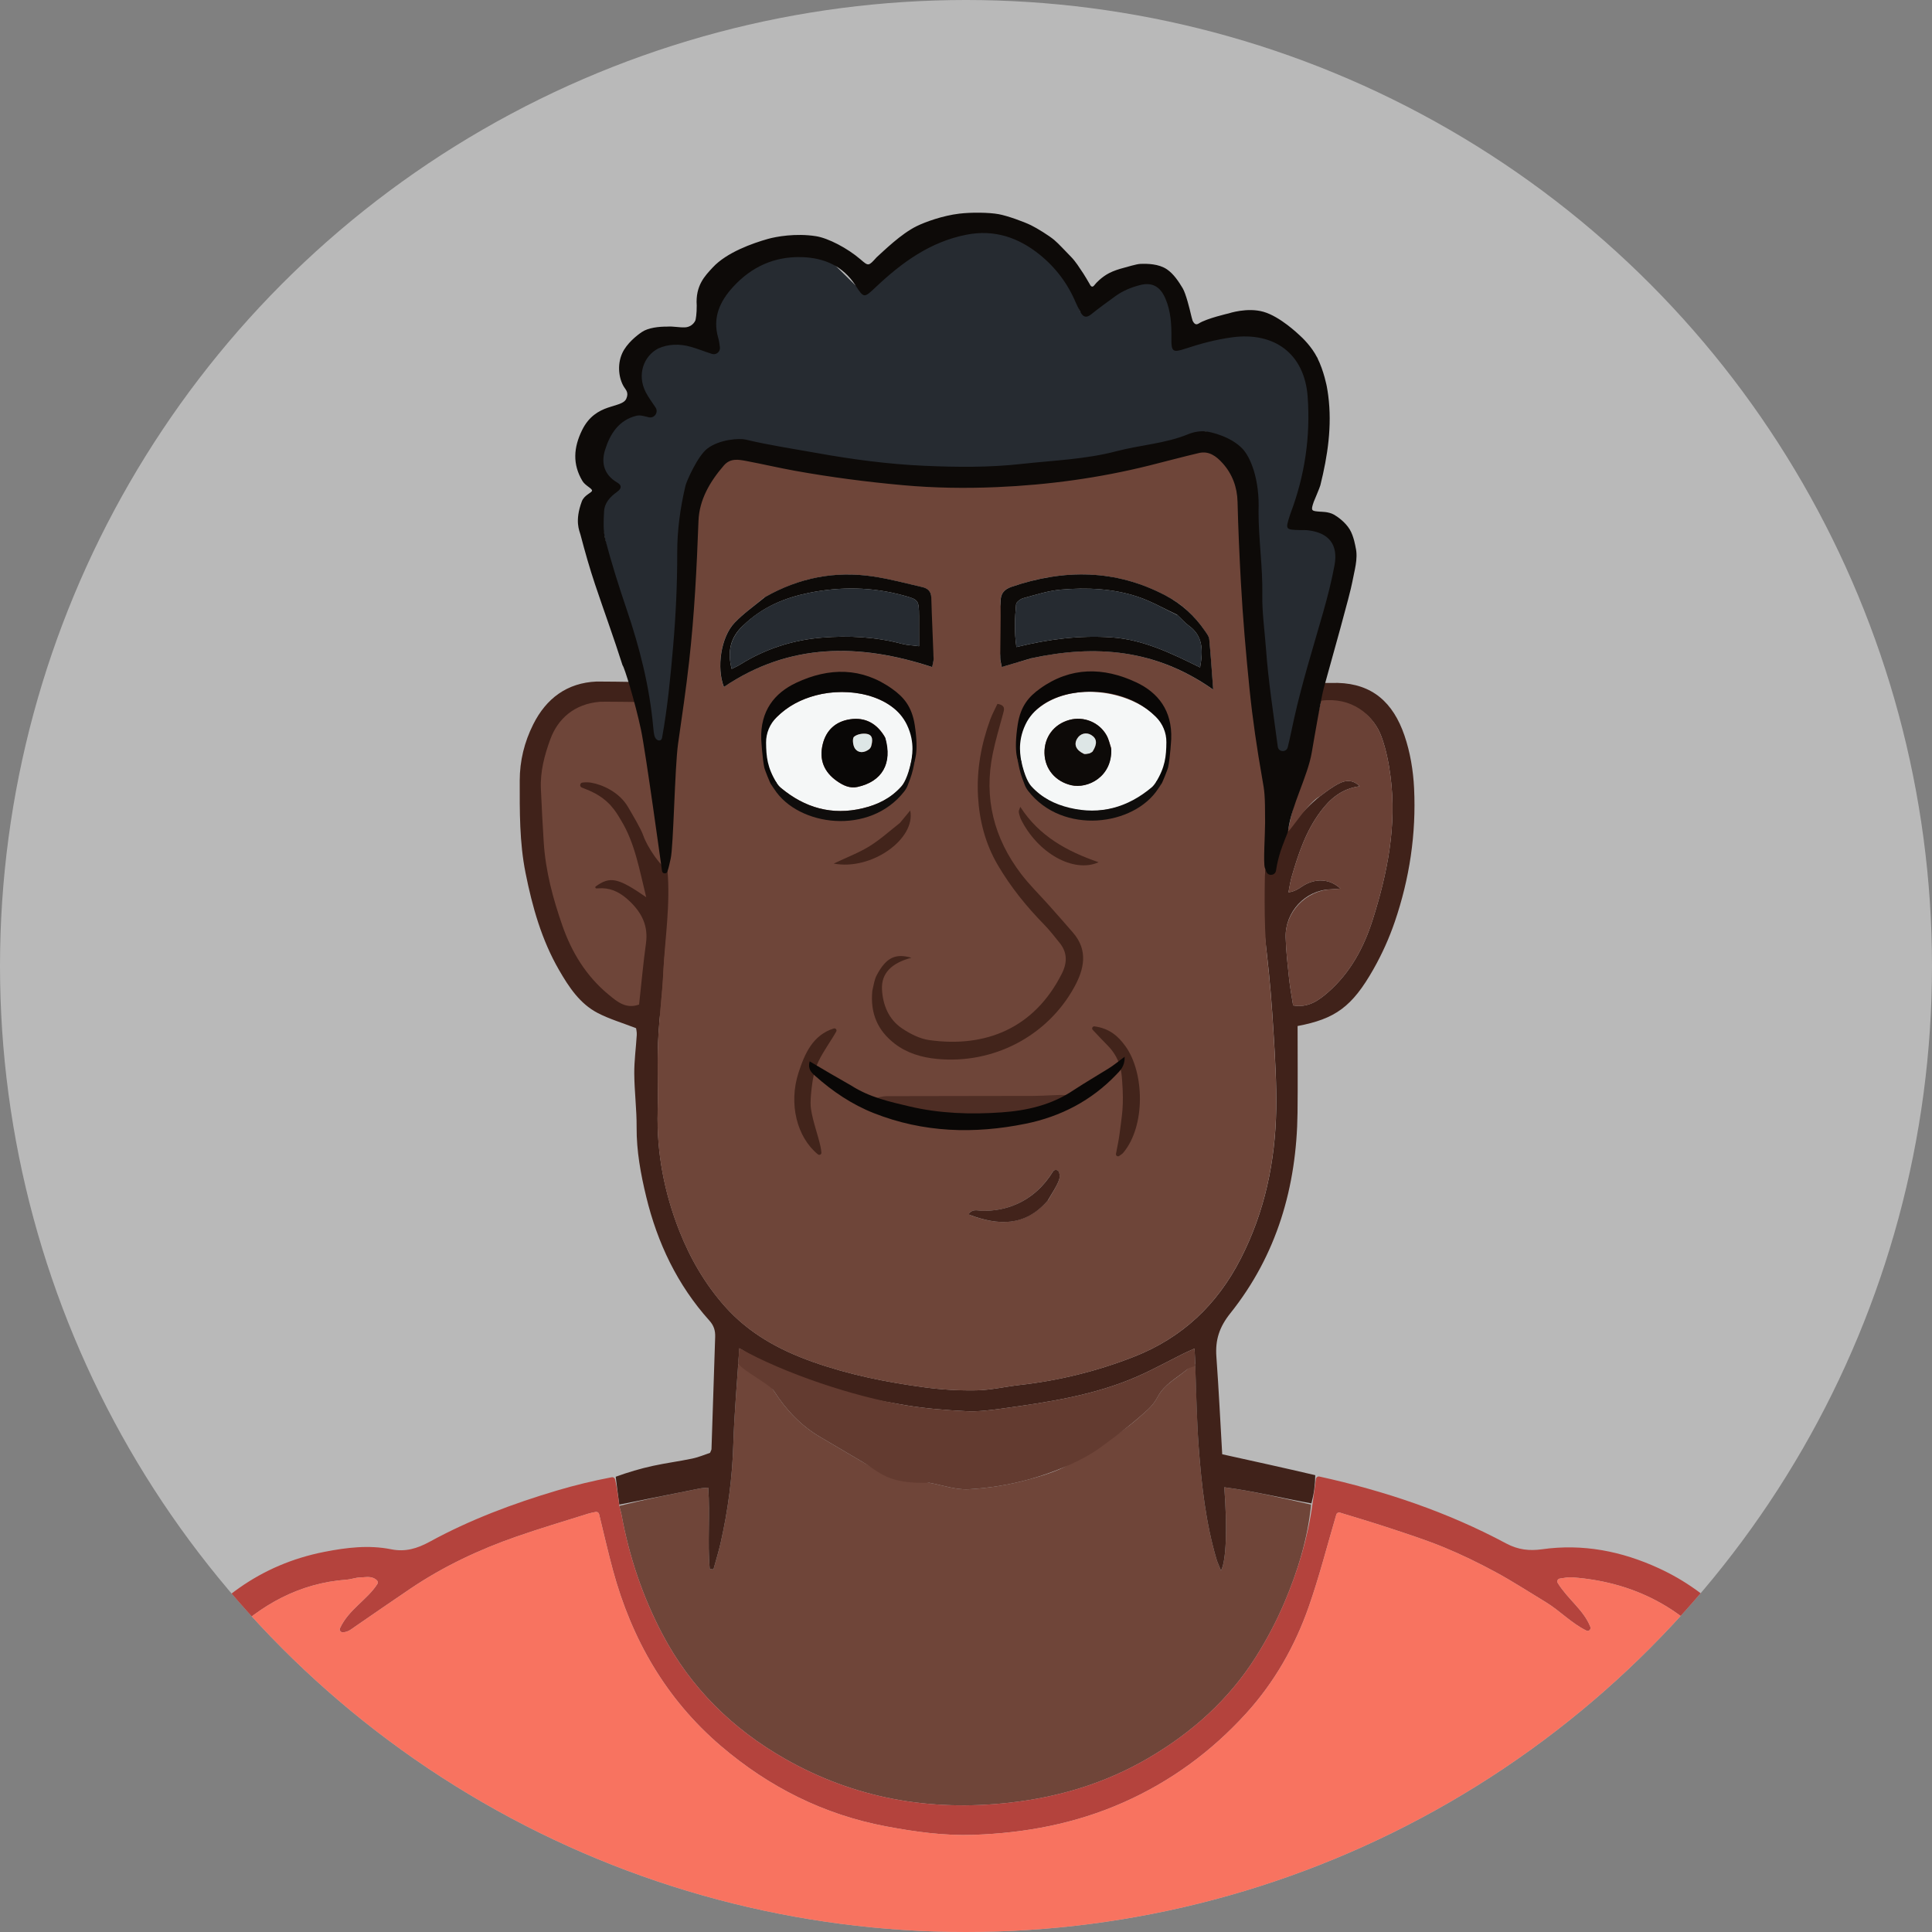 <?xml version="1.0" encoding="utf-8"?>
<!-- Generator: Adobe Illustrator 27.3.1, SVG Export Plug-In . SVG Version: 6.00 Build 0)  -->
<svg version="1.1" id="Layer_1" xmlns="http://www.w3.org/2000/svg" xmlns:xlink="http://www.w3.org/1999/xlink" x="0px" y="0px"
	 viewBox="0 0 1072.397 1072.397" enable-background="new 0 0 1072.397 1072.397" xml:space="preserve">
<rect x="0" y="0" width="1072.397" height="1072.397" fill="#808080" stroke="none"/>
<g>
	
		<ellipse id="Ellipse_891_00000004532357259094758420000006261150281731984795_" opacity="0.5" fill="#f2f2f2" enable-background="new    " cx="536.198" cy="536.198" rx="536.198" ry="536.198"/>
	<g>
		<defs>
			
				<ellipse id="Ellipse_891_00000045598383356523208620000010097061802803324559_" cx="536.198" cy="536.198" rx="536.198" ry="536.198"/>
		</defs>
		<clipPath id="Ellipse_891_00000029021808319567297420000009603632772203305119_">
			<use xlink:href="#Ellipse_891_00000045598383356523208620000010097061802803324559_"  overflow="visible"/>
		</clipPath>
		<g clip-path="url(#Ellipse_891_00000029021808319567297420000009603632772203305119_)">
			<polygon fill="#6E4539" points="385.315,386.198 337.346,386.198 312.736,390.684 295.634,416.897 297.302,455.493 
				301.473,496.319 314.404,529.689 326.918,548.459 344.854,561.39 374.887,564.443 380.31,450.132 			"/>
			<path fill="#6F4539" d="M663.445,757.221c0.627,14.901,0.813,31.33,1.929,46.195c1.568,20.895,3.884,41.727,9.841,61.946
				c0.595,2.019,1.537,3.936,2.534,6.442c2.943-5.569,3.54-23.564,1.822-46.26c16.212,2.088,31.845,5.998,48.186,9.602
				c-1.883,18.858-7.382,36.872-14.745,54.22c-4.416,10.403-9.756,20.543-15.783,30.108c-15.061,23.903-35.631,42.27-59.92,56.448
				c-23.763,13.87-49.433,21.606-76.847,24.689c-44.373,4.991-86.224-2.374-124.966-24.488
				c-28.938-16.518-52.102-39.227-67.809-69.049c-11.068-21.014-18.494-43.234-22.756-66.558c-0.248-1.356-0.751-2.665-1.155-4.664
				c14.848-3.658,29.713-6.657,44.585-9.62c1.297-0.258,2.642-0.276,4.756-0.482c1.13,15.263-0.506,30.296,0.845,45.145
				c0.686,0.07,1.373,0.141,2.059,0.211c1.337-4.888,2.859-9.734,3.977-14.671c4.094-18.078,6.494-36.34,7.053-54.925
				c0.52-17.293,2.118-34.554,3.326-53.123c3.661,2.034,6.207,2.449,9.285,4.76c1.141,2.956,1.366,6.247,2.438,8.029
				c2.272,3.774,5.118,7.197,7.494,10.914c6.606,10.335,14.766,19.081,25.387,25.375c7.826,4.638,15.672,9.242,23.515,13.851
				c10.032,5.895,20.093,11.649,32.409,10.774c1.585-0.112,3.223,0.639,4.847,0.933c7.311,1.326,14.702,4.021,21.921,3.622
				c11.189-0.619,22.507-2.46,33.317-5.432c11.861-3.261,24.013-6.788,32.715-16.726c1.173-1.34,3.21-2.072,4.982-2.712
				c11.185-4.039,19.983-11.595,28.551-19.424c2.194-2.004,4.06-4.562,5.471-7.191c3.983-7.421,11.693-10.694,17.454-16.116
				C660.788,758.453,662.345,757.306,663.445,757.221z"/>
			<path fill="#40221A" d="M357.113,463.886c1.996,5.93,9.908,17.94,13.703,18.683c2.459,19.665-1.695,38.24-2.597,57.015
				c-0.623,12.959-2.381,25.866-2.917,38.826c-0.527,12.75,0.114,25.545-0.23,38.307c-0.621,23.063,3.648,45.25,12.06,66.564
				c6.026,15.269,14.21,29.413,25.219,41.815c13.279,14.959,30.049,24.169,48.626,30.775c20.182,7.177,41.032,11.36,62.154,14.186
				c9.566,1.28,19.315,1.867,28.959,1.676c7.953-0.157,15.859-2.059,23.813-2.952c21.844-2.452,43.007-7.657,63.455-15.67
				c26.71-10.466,46.14-28.719,59.267-54.3c13.455-26.218,19.283-54.106,19.784-83.208c0.247-14.368-0.661-28.777-1.533-43.139
				c-0.871-14.338-1.996-28.68-3.654-42.945c-1.852-15.932-3.593-31.796-0.845-47.778c11.815-24.956,27.934-37.939,30.344-39.772
				c3.49-2.654,7.045-5.375,10.957-7.274c3.308-1.606,7.163-2.081,11.047,1.733c-10.045,1.338-16.471,7.041-21.68,13.97
				c-8.109,10.786-12.368,23.442-16.071,36.256c-0.816,2.823-1.21,5.767-1.798,8.656c3.41-0.415,5.513-1.899,7.659-3.319
				c7.093-4.696,15.288-4.348,21.185,1.248c-2.119,0.165-3.793,0.352-5.508,0.406c-14.086,0.443-25.268,12.602-24.882,26.69
				c0.211,7.68,1.106,15.35,1.916,23.001c0.516,4.879,1.448,9.714,2.222,14.754c8.303,1.463,14.145-2.694,19.572-7.472
				c12.223-10.761,19.691-24.643,24.535-39.87c8.257-25.955,13.525-52.419,9.962-79.843c-0.952-7.328-2.42-14.752-4.907-21.682
				c-4.429-12.346-15.196-19.619-27.291-18.955c-0.845,0.046-6.22,0.165-7.077,0.29c0.74-3.678,1.48-7.356,2.668-11.458
				c0.976-0.022,6.457-0.053,7.396-0.027c19.022,0.526,30.653,10.757,36.96,29.214c3.172,9.283,4.854,19.392,5.329,29.218
				c1.225,25.341-2.525,50.205-10.716,74.161c-3.116,9.115-7.091,17.922-11.836,26.306c-11.887,21.001-21.333,27.603-42.11,31.55
				c0,16.076,0.157,32.128-0.031,48.175c-0.481,41.085-11.467,78.91-37.311,111.279c-6.131,7.679-8.404,14.829-7.733,24.054
				c1.318,18.134,2.192,36.301,3.235,54.193c17.705,3.897,34.379,7.568,51.646,11.612c-0.042,5.28-0.679,10.185-2.13,15.667
				c-16.515-2.961-32.148-6.87-48.361-8.958c1.718,22.696,1.121,40.691-1.822,46.26c-0.996-2.506-1.939-4.423-2.534-6.442
				c-5.957-20.219-8.272-41.052-9.841-61.946c-1.116-14.864-1.348-29.795-1.929-45.377c-0.084-3.304-0.214-5.926-0.39-9.488
				c-2.775,1.259-4.5,1.979-6.171,2.81c-8.415,4.185-16.664,8.745-25.252,12.536c-24.032,10.609-49.752,14.423-75.487,17.976
				c-6.543,0.903-13.221,1.765-19.777,1.437c-11.274-0.563-22.603-1.458-33.726-3.31c-28.708-4.782-56.918-11.408-82.997-26.481
				c-3.062-1.683-5.608-3.097-9.269-5.132c-1.208,18.569-2.806,35.83-3.326,53.123c-0.559,18.585-2.959,36.847-7.053,54.925
				c-1.118,4.937-2.64,9.783-3.977,14.671c-1.163-0.107-0.894-0.082-2.057-0.19c-1.355-14.856,0.283-29.896-0.847-45.166
				c-2.114,0.207-3.459,0.224-4.756,0.482c-14.872,2.963-29.737,5.962-44.604,8.952c-0.669-4.932-1.338-9.864-1.994-15.486
				c6.869-2.489,13.675-4.512,20.593-6.024c7.28-1.591,14.699-2.542,21.993-4.077c3.461-0.728,6.772-2.166,9.772-3.157
				c0.432-1.091,0.793-1.594,0.811-2.108c0.692-20.745,1.33-41.492,2.04-62.237c0.119-3.48-0.711-6.29-3.176-9.031
				c-17.809-19.803-28.897-43.132-35.115-68.841c-3.054-12.628-5.397-25.361-5.311-38.505c0.065-9.927-1.233-19.858-1.306-29.791
				c-0.053-7.152,0.964-14.308,1.382-21.469c0.093-1.593-0.322-3.216-0.38-3.733c-7.709-2.997-14.884-5.084-21.377-8.475
				c-9.93-5.187-15.987-14.477-21.385-23.816c-9.658-16.708-14.826-35.036-18.594-53.91c-3.395-17.008-3.244-34.104-3.224-51.26
				c0.013-11.003,2.577-21.356,7.49-31.171c7.222-14.426,18.796-23.094,35.214-23.786c1.3-0.055,19.422,0.187,20.783,0.233
				c0.537,4.182,1.379,6.39,1.899,11.114c-1.339-0.017-19.427-0.222-20.681-0.125c-14.722,1.13-23.678,9.817-27.702,20.755
				c-3.262,8.868-5.682,17.987-5.259,27.573c0.439,9.944,0.949,19.887,1.587,29.82c1.019,15.877,5.109,31.091,10.316,46.034
				c5.207,14.944,13.234,28.065,25.532,38.258c4.822,3.997,9.728,8.298,17.073,5.631c1.277-11.577,2.282-22.841,3.826-34.03
				c1.349-9.776-2.401-17.052-9.322-23.557c-4.312-4.054-9.055-6.825-14.87-6.966c-1.056-0.026-2.083,0.105-3.343,0.09
				c-0.581-0.007-0.814-0.762-0.344-1.103c8.086-5.856,12.506-4.682,28.004,5.981c-3.739-15.052-6.249-30.061-13.973-42.68
				c-2.024-3.307-2.601-4.636-6.054-8.606c-5.294-5.581-11.208-7.826-15.7-9.574c-1.393-0.542-1.133-2.588,0.351-2.766
				c1.613-0.194,3.195-0.201,4.733,0.056c5.983,0.999,15.59,5.001,20.557,13.522C350.592,451.376,355.821,460.048,357.113,463.886z"
				/>
			<path fill="#6E4539" d="M703.175,529.542c1.658,14.265,2.784,28.607,3.654,42.945c0.872,14.361,1.781,28.77,1.533,43.138
				c-0.501,29.103-6.329,56.991-19.784,83.208c-13.128,25.581-32.558,43.833-59.267,54.3c-20.448,8.013-41.611,13.218-63.455,15.67
				c-7.953,0.893-15.86,2.794-23.813,2.952c-9.644,0.191-19.393-0.397-28.959-1.676c-21.122-2.825-41.972-7.009-62.154-14.186
				c-18.577-6.606-35.347-15.816-48.626-30.775c-11.008-12.402-19.192-26.545-25.219-41.815
				c-8.412-21.314-12.681-43.501-12.06-66.564c0.344-12.762-0.297-25.557,0.23-38.307c0.536-12.96,2.294-25.867,2.917-38.826
				c0.902-18.776,4.056-37.35,2.277-57.06c4.113-8.966,2.658-17.702,2.666-26.165c0.012-11.905-1.245-23.816-1.117-35.716
				c0.244-22.732,0.352-45.507,1.884-68.172c1.473-21.789,3.563-43.628,9.465-64.834c0.806-2.895,20.548-35.485,21.708-39.296
				c17.471,5.916,182.606,23.124,264.418-8.877c0.734-0.287,23.613,26.785,25.546,26.443c0.932,5.967,6.29,41.524,6.542,47.416
				c1.289,30.18,2.725,60.366,3.18,90.564c0.3,19.943,8.287,42.535,7.65,62.49c-0.176,5.522-9.97,11.33-10.228,17.566
				C702.162,483.966,701.323,513.611,703.175,529.542z M572.879,365.309c35.21-7.683,68.768-4.894,100.493,17.508
				c-0.795-10.58-1.356-19.317-2.195-28.027c-0.15-1.558-1.377-3.092-2.311-4.477c-5.231-7.759-12.03-14.351-20.236-18.849
				c-28.277-15.497-57.42-15.852-87.166-5.724c-5.377,1.831-7.131,5.26-5.603,12.95c1.654,8.326,1.23,16.838-0.567,25.134
				c-0.436,2.012,0.264,3.773,0.737,6.446C561.558,368.601,566.543,367.095,572.879,365.309 M424.108,331.733
				c-5.501,4.617-11.461,8.795-16.396,13.954c-7.63,7.976-10.095,24.957-5.938,35.653c36.329-24.54,75.198-24.35,115.593-11.049
				c0.421-2.292,1.003-3.683,0.736-5.19c-1.894-10.69-1.999-21.566-1.243-32.396c0.295-4.23-1.801-6.074-4.897-6.797
				c-9.142-2.137-18.26-4.565-27.526-5.947C463.48,316.837,443.645,320.635,424.108,331.733 M581.865,666.057
				c5.78-9.629,7.081-11.97,5.948-15.344c-0.507-1.511-2.539-1.763-3.381-0.41l-0.017,0.027
				c-4.939,7.974-11.449,14.185-20.092,18.024c-6.178,2.745-12.629,3.879-19.399,3.733c-2.082-0.045-4.654-0.985-6.601,0.977
				c-0.456,0.46-0.279,1.252,0.33,1.475C554.446,680.318,568.959,680.798,581.865,666.057"/>
			<path fill="#6A4136" d="M733.278,388.915c16.439-2.146,28.914,7.098,33.652,20.307c2.486,6.93,3.955,14.354,4.907,21.682
				c3.563,27.424-1.705,53.889-9.962,79.843c-4.844,15.226-12.312,29.109-24.535,39.87c-5.427,4.778-11.269,8.935-19.572,7.472
				c-0.774-5.04-1.705-9.875-2.222-14.754c-0.813-7.685-1.713-15.391-1.919-23.105c-0.37-13.907,11.367-26.007,25.267-26.599
				c1.584-0.068,3.164-0.239,5.126-0.392c-5.897-5.596-14.092-5.944-21.185-1.248c-2.146,1.42-4.249,2.904-7.659,3.319
				c0.588-2.888,0.983-5.833,1.798-8.656c3.703-12.814,7.962-25.47,16.071-36.256c5.209-6.928,11.635-12.632,21.68-13.97
				c-3.884-3.813-7.739-3.338-11.047-1.733c-3.912,1.899-7.467,4.621-10.957,7.274c-6.478,3.321-15.193,17.505-17.916,19.845
				C718.242,443.107,729.228,408.531,733.278,388.915z"/>
			<path fill="#633B30" d="M663.445,758.039c-1.697,0.979-2.641,0.586-4.853,2.396c-5.585,4.569-12.253,7.959-15.884,14.724
				c-1.411,2.629-3.277,5.187-5.471,7.191c-8.568,7.829-16.477,13.815-26.066,20.848c-11.625,8.526-28.322,14.754-40.183,18.014
				c-10.81,2.972-22.128,4.813-33.317,5.432c-7.219,0.399-14.61-2.296-21.921-3.622c-23.231,0.75-27.224-5.812-37.256-11.707
				c-7.843-4.609-15.689-9.213-23.515-13.851c-10.621-6.294-18.781-15.039-25.387-25.375c-2.376-3.717-17.525-11.441-19.797-15.214
				c0,0,0.532-5.832,0.58-8.488c25.547,14.177,63.558,26.831,92.266,31.613c11.123,1.853,22.452,2.747,33.726,3.31
				c6.556,0.328,13.234-0.534,19.777-1.437c25.735-3.553,51.456-7.367,75.487-17.976c8.588-3.791,16.836-8.351,25.252-12.536
				c1.671-0.831,3.396-1.551,6.171-2.81C663.231,752.112,663.361,754.735,663.445,758.039z"/>
			<g>
				<path fill="#B4433D" d="M235.378,1962.89c-5.125-1.449-10.251-2.898-16.019-4.302c-23.268-6.922-45.893-13.948-68.48-24.02
					c-0.667-0.297-1.051-1.015-0.934-1.735c1.365-8.358,2.733-16.594,4.044-24.84c4.344-27.321,9.128-54.582,12.865-81.986
					c3.772-27.661,6.651-55.447,9.607-83.212c1.201-11.276,1.733-22.632,2.288-33.965c1.138-23.221,2.559-46.443,2.986-69.681
					c0.474-25.798,0.058-51.615-0.162-77.422c-0.066-7.734-0.771-15.463-1.254-24.743c-0.257-17.01-0.445-32.477-0.539-48.656
					c0-0.049-0.003-0.099-0.007-0.148c-0.32-3.672-1.025-6.635-1.085-9.612c-0.674-33.347-1.244-66.695-1.856-100.043
					c-0.03-1.653-0.192-3.304-0.208-5.707c-0.555-15.647-1.189-30.585-1.824-45.486c-0.033-0.768-0.613-1.406-1.374-1.519
					c-12.538-1.855-24.396-3.469-36.197-5.419c-34.548-5.708-67.725-15.83-99.269-31.161c-3.431-1.667-7.109-2.827-11.01-4.665
					c-0.04-0.019-0.081-0.04-0.119-0.062c-4.015-2.279-7.7-4.118-11.382-5.953c-0.066-0.033-0.13-0.071-0.191-0.112
					c-16.41-11.266-32.844-22.495-49.206-33.83c-2.636-1.826-5.03-4.003-7.759-6.286c-0.564-0.472-0.744-1.266-0.423-1.928
					c0.901-1.858,1.7-3.724,2.853-5.336c24.774-34.623,41.034-73.436,55.457-113.104c16.57-45.573,32.484-91.386,49.314-136.861
					c8.183-22.111,18.245-43.502,31.726-62.999c20.356-29.439,47.206-49.722,82.901-56.719c12.219-2.395,24.607-3.913,37.099-1.402
					c7.625,1.533,14.235-0.343,21.249-4.177c22.439-12.267,46.348-21.226,70.851-28.499c9.82-2.915,19.789-5.33,30.254-7.327
					c0.851-0.162,1.692,0.386,1.876,1.233c1.083,4.994,1.692,9.513,2.315,14.574c0.006,0.047,0.014,0.097,0.023,0.144
					c0.401,1.958,0.895,3.252,1.14,4.592c4.262,23.324,11.688,45.544,22.756,66.558c15.707,29.821,38.871,52.531,67.809,69.049
					c38.742,22.114,80.593,29.48,124.966,24.488c27.414-3.084,53.084-10.82,76.847-24.689c24.29-14.177,44.859-32.545,59.92-56.448
					c6.026-9.564,11.367-19.704,15.783-30.108c7.363-17.348,12.862-35.362,15.56-54.796c0.716-4.895,1.295-9.288,1.858-13.623
					c0.121-0.934,1.019-1.566,1.939-1.364c36.142,7.951,71,19.651,103.684,37.145c6.705,3.589,13.025,4.193,19.927,3.223
					c22.667-3.185,44.136,1.057,64.683,10.491c29.175,13.396,49.485,35.924,64.831,63.537
					c15.693,28.235,27.129,58.293,37.988,88.573c13.475,37.575,26.242,75.406,39.856,112.93c9.952,27.429,22.97,53.504,37.439,78.83
					c2.744,4.803,6.175,9.212,9.227,13.843c1.708,2.592,3.327,5.242,5.104,8.089c0.429,0.687,0.283,1.593-0.345,2.104
					c-18.011,14.655-36.387,27.659-56.83,39.523c-4.355,2.232-7.732,4.001-11.651,5.974
					c-46.118,24.258-95.173,36.329-146.131,41.713c-0.687,0.073-1.258,0.576-1.402,1.251c-3.295,15.423-1.294,30.366-1.859,45.927
					c-0.568,12.364-1.281,23.942-1.571,35.532c-0.67,26.816-1.136,53.636-1.722,81.228c-0.524,10.98-1.043,21.186-1.469,31.396
					c-0.092,2.198,0.212,4.41,0.229,6.616c0.024,3.234-0.047,6.469-0.078,9.703c-5.867,132.901,5.686,264.434,31.27,395.282
					c0.142,0.725-0.229,1.456-0.9,1.766c-21.93,10.144-44.79,17.108-68.192,24.291c-0.033,0.01-0.068,0.02-0.102,0.028
					c-5.398,1.277-10.207,2.429-16.201,4.018c-3.657,0.846-6.165,1.075-8.577,1.685c-54.952,13.876-110.693,23.111-167.149,27.827
					c-29.832,2.492-59.708,4.986-89.613,5.909c-27.438,0.846-54.941-0.366-82.414-0.765c-37.755-0.547-75.362-3.433-112.736-8.634
					c-29.905-4.162-59.719-9.064-89.454-14.313C270.48,1971.174,252.981,1966.739,235.378,1962.89 M171.684,1188.699
					c-0.008-4.443,0.073-8.889-0.039-13.33c-0.406-16.067-0.993-32.132-1.21-48.201c-0.032-2.347,1.089-4.71,1.887-7.069
					c0.208-0.616,0.782-1.034,1.431-1.067c0.007,0,0.015-0.001,0.022-0.001c0.641-0.033,1.228,0.326,1.521,0.897
					c1.154,2.242,2.634,4.44,2.952,6.795c1.926,14.247,3.842,28.514,5.057,42.833c1.497,17.649,2.496,35.347,3.349,53.042
					c0.814,16.886,1.34,33.791,1.68,50.694c0.724,36.062,1.26,72.128,1.838,108.193c0.125,7.776-0.083,15.56,0.196,23.329
					c0.288,8.018,0.932,16.026,1.513,24.031c1.039,14.327,2.364,28.636,3.166,42.976c0.805,14.383,1.145,28.793,1.637,43.193
					c0.624,18.283,1.741,36.569,1.677,54.85c-0.131,37.452-0.792,74.903-1.479,112.35c-0.249,13.553-1.108,27.098-1.857,40.638
					c-0.373,6.748-0.904,13.486-1.636,20.205c-2.054,18.857-4.238,37.701-6.433,56.542c-1.76,15.106-3.214,30.261-5.502,45.289
					c-3.745,24.596-7.962,49.124-12.235,73.636c-0.655,3.76,0.202,5.885,3.602,7.159c2.596,0.973,5.198,1.933,7.811,2.858
					c30.869,10.934,62.216,20.27,94.344,26.653c27.121,5.388,54.301,10.636,81.635,14.745c22.126,3.326,44.498,5.104,66.802,7.124
					c20.934,1.896,41.902,4.154,62.89,4.583c44.113,0.902,88.251,0.923,132.345-1.466c0.831-0.045,1.663-0.094,2.492-0.173
					c16.238-1.547,32.48-3.053,48.712-4.664c11.834-1.175,23.722-2.044,35.466-3.838c22.134-3.38,44.196-7.239,66.26-11.059
					c39.938-6.916,78.994-17.274,117.283-30.528c4.586-1.588,9.016-3.623,13.818-5.625c0.634-0.264,1.03-0.905,0.986-1.591
					c-0.186-2.91-0.246-5.589-0.677-8.206c-1.346-8.184-3.128-16.301-4.313-24.506c-4.108-28.455-8.283-56.904-11.955-85.417
					c-3.035-23.574-5.647-47.211-7.964-70.868c-1.564-15.967-2.498-32.004-3.329-48.031c-0.833-16.051-1.653-32.127-1.638-48.191
					c0.02-22.454,0.732-44.91,1.318-67.36c0.398-15.235,1.112-30.462,1.64-45.693c0.586-16.897,1.123-33.795,1.679-50.693
					c0.556-16.896,1.155-33.79,1.653-50.687c0.604-20.508,1.154-41.019,1.667-61.529c0.589-23.565,0.777-47.145,1.77-70.692
					c0.799-18.956-0.643-37.802,2.621-56.945c3.744-21.959,2.558-44.724,4.185-67.09c1.021-14.046,3.221-28.01,5.033-41.992
					c0.262-2.024,0.646-4.298,3.577-5.131c0.898-0.255,1.814,0.367,1.969,1.288c0.43,2.554,0.975,5.12,0.985,7.687
					c0.083,20.54-0.001,41.081-0.113,63.061c0,0.028-0.001,0.057-0.003,0.085c-2.3,38.191-3.557,76.403-3.193,114.435
					c0.007,0.685,0.451,1.29,1.099,1.514c6.27,2.165,11.582-0.027,16.898-0.757c6.793-0.933,13.535-2.234,21.644-3.402
					c20.162-3.885,39.956-9.099,59.326-15.968c33-11.702,62.802-29.179,90.808-49.925c4.262-3.157,4.197-3.989,1.417-8.962
					c-6.226-11.135-12.784-22.107-18.526-33.488c-14.264-28.272-25.619-57.762-36.106-87.621
					c-13.69-38.98-27.344-77.981-41.798-116.68c-8.541-22.868-18.738-45.088-32.865-65.249
					c-21.388-30.524-50.557-47.401-87.764-50.152c-2.152-0.159-4.349,0.281-6.937,0.684c-1.131,0.176-1.725,1.457-1.123,2.431
					c5.645,9.131,14.438,14.993,18.11,24.385c0.535,1.368-0.867,2.703-2.185,2.056c-8.383-4.112-14.759-11.072-22.588-15.815
					c-9.246-5.6-18.326-11.51-27.821-16.652c-9.249-5.008-18.755-9.641-28.472-13.655c-9.981-4.123-20.305-7.446-30.569-10.845
					c-9.309-3.083-18.721-5.852-27.382-8.513c-0.855-0.263-1.755,0.232-2.007,1.09c-5.199,17.747-9.522,34.685-15.278,51.123
					c-7.667,21.894-19.052,41.964-34.74,59.206c-19.255,21.163-41.824,37.776-68.168,49.45
					c-26.546,11.764-54.343,16.974-83.067,17.981c-16.375,0.574-32.561-1.676-48.657-4.707
					c-34.652-6.526-65.064-21.856-91.687-44.617c-30.47-26.05-49.578-59.321-59.972-97.776c-2.737-10.127-5.06-20.366-7.637-30.933
					c-0.203-0.832-1.029-1.362-1.87-1.198c-1.441,0.281-2.823,0.534-4.152,0.953c-13.223,4.165-26.524,8.111-39.617,12.657
					c-20.776,7.214-40.586,16.532-58.884,28.842c-10.346,6.96-20.576,14.091-30.86,21.141c-1.943,1.332-3.744,3.072-6.866,3.226
					c-1.199,0.059-2.062-1.173-1.563-2.265c4.757-10.416,15.131-15.744,20.758-24.589c0.393-0.619,0.302-1.452-0.226-1.961
					c-2.869-2.764-6.332-1.679-9.427-1.626c-2.458,0.042-4.888,1.035-7.358,1.212c-26.227,1.872-47.743,13.947-65.966,31.874
					c-11.473,11.286-20.323,24.824-27.683,39.279c-14.259,28.004-25.307,57.326-35.86,86.838
					c-12.138,33.947-23.615,68.132-35.919,102.017c-11.572,31.87-25.941,62.478-43.786,91.384c-0.932,1.51-1.653,3.149-2.532,4.989
					c-0.333,0.697-0.111,1.539,0.516,1.991c3.706,2.673,7.169,5.148,10.601,7.667c15.915,11.683,32.706,22.015,50.369,30.744
					c19.163,9.471,39.195,16.961,59.861,22.504c10.926,2.93,22.081,5.007,34.456,7.746c12.101,2.197,24.145,5.072,37.417,4.284
					c0.863-0.051,1.526-0.797,1.497-1.661C174.13,1267.095,172.857,1228.636,171.684,1188.699z"/>
				<path fill="#F87360" d="M135.197,1303.573c-11.052-2.462-22.206-4.539-33.132-7.469c-20.666-5.542-40.698-13.033-59.861-22.504
					c-17.663-8.729-34.455-19.06-50.369-30.744c-3.432-2.519-6.895-4.995-10.601-7.667c-0.627-0.452-0.849-1.294-0.516-1.991
					c0.879-1.84,1.6-3.479,2.532-4.989c17.844-28.907,32.214-59.514,43.786-91.384c12.304-33.885,23.78-68.071,35.919-102.017
					c10.553-29.512,21.6-58.833,35.86-86.838c7.36-14.454,16.211-27.993,27.683-39.279c18.223-17.926,39.739-30.001,65.966-31.874
					c2.47-0.176,4.9-1.17,7.358-1.212c3.095-0.053,6.558-1.138,9.427,1.626c0.528,0.509,0.62,1.342,0.226,1.961
					c-5.627,8.845-16.001,14.173-20.758,24.589c-0.499,1.092,0.364,2.325,1.563,2.265c3.123-0.155,4.924-1.894,6.866-3.226
					c10.284-7.051,20.515-14.181,30.86-21.141c18.298-12.31,38.108-21.628,58.884-28.842c13.092-4.546,26.393-8.493,39.617-12.657
					c1.329-0.419,2.711-0.671,4.152-0.953c0.841-0.164,1.667,0.366,1.87,1.198c2.577,10.567,4.899,20.806,7.637,30.933
					c10.395,38.455,29.503,71.726,59.972,97.776c26.623,22.761,57.035,38.091,91.687,44.617c16.096,3.031,32.282,5.282,48.657,4.707
					c28.725-1.007,56.522-6.217,83.067-17.981c26.344-11.674,48.913-28.287,68.168-49.45c15.688-17.242,27.073-37.312,34.74-59.206
					c5.756-16.437,10.079-33.376,15.278-51.123c0.251-0.858,1.152-1.352,2.007-1.09c8.661,2.661,18.073,5.43,27.382,8.513
					c10.265,3.399,20.588,6.722,30.569,10.845c9.717,4.014,19.223,8.647,28.472,13.655c9.495,5.142,18.575,11.052,27.821,16.652
					c7.829,4.743,14.205,11.702,22.588,15.815c1.319,0.647,2.72-0.688,2.185-2.056c-3.673-9.392-12.466-15.254-18.11-24.385
					c-0.602-0.974-0.008-2.254,1.123-2.431c2.589-0.403,4.785-0.843,6.937-0.684c37.207,2.751,66.376,19.627,87.764,50.152
					c14.127,20.161,24.324,42.381,32.865,65.249c14.453,38.699,28.108,77.7,41.798,116.68
					c10.487,29.859,21.842,59.349,36.106,87.621c5.742,11.381,12.3,22.352,18.526,33.488c2.78,4.973,2.845,5.804-1.417,8.962
					c-28.006,20.746-57.807,38.223-90.808,49.925c-48.586,18.292-94.83,23.863-97.059,20.335c-0.419-0.663-1.704-0.299-1.786-1.079
					c-1.827-17.307,0.3-24.922,0.239-48.885c-0.125-23.395,0.864-27.092,1.625-44.173c-0.084-18.221,1.301-27.446,1.312-35.086
					c0.033-22.298,0.092-29.745,0.01-50.078c-0.01-2.568-0.555-5.133-0.985-7.687c-0.155-0.921-1.071-1.543-1.969-1.288
					c-2.931,0.833-3.315,3.107-3.577,5.131c-1.812,13.982-4.011,27.946-5.033,41.992c-1.627,22.366-0.441,45.131-4.185,67.09
					c-3.264,19.143-1.822,37.989-2.621,56.945c-0.993,23.547-1.181,47.128-1.77,70.692c-0.513,20.511-1.064,41.021-1.667,61.529
					c-0.497,16.897-1.097,33.791-1.653,50.687c-0.556,16.898-1.093,33.796-1.679,50.693c-0.528,15.232-1.242,30.458-1.64,45.693
					c-0.586,22.451-1.297,44.906-1.318,67.36c-0.015,16.064,0.806,32.14,1.638,48.191c0.831,16.026,1.766,32.064,3.329,48.031
					c2.317,23.657,4.929,47.293,7.964,70.868c3.671,28.513,7.847,56.963,11.955,85.417c1.184,8.205,2.966,16.322,4.313,24.506
					c0.431,2.617,0.491,5.296,0.677,8.206c0.044,0.686-0.352,1.327-0.986,1.591c-4.801,2.002-9.232,4.038-13.818,5.625
					c-38.289,13.255-77.345,23.612-117.283,30.528c-22.064,3.821-44.127,7.68-66.26,11.059c-11.744,1.794-23.632,2.663-35.466,3.838
					c-16.232,1.611-32.474,3.118-48.712,4.664c-0.828,0.079-1.66,0.128-2.492,0.173c-44.093,2.39-88.231,2.368-132.345,1.466
					c-20.987-0.429-41.955-2.687-62.89-4.583c-22.303-2.02-44.676-3.799-66.802-7.124c-27.334-4.109-54.514-9.356-81.635-14.745
					c-32.127-6.383-63.474-15.719-94.344-26.653c-2.613-0.926-5.215-1.885-7.811-2.858c-3.4-1.274-4.258-3.398-3.602-7.159
					c4.273-24.512,8.489-49.039,12.235-73.636c2.288-15.027,3.742-30.183,5.502-45.289c2.195-18.842,4.379-37.685,6.433-56.542
					c0.732-6.718,1.263-13.457,1.636-20.205c0.749-13.54,1.608-27.084,1.857-40.638c0.687-37.447,1.348-74.898,1.479-112.35
					c0.064-18.281-1.053-36.568-1.677-54.85c-0.492-14.4-0.832-28.81-1.637-43.193c-0.802-14.34-2.127-28.649-3.166-42.976
					c-0.581-8.005-1.224-16.013-1.513-24.031c-0.279-7.769-0.071-15.553-0.196-23.329c-0.578-36.065-1.114-72.131-1.838-108.193
					c-0.34-16.903-0.866-33.808-1.68-50.694c-0.853-17.694-1.851-35.393-3.349-53.042c-1.215-14.32-3.131-28.586-5.057-42.833
					c-0.318-2.355-1.799-4.553-2.952-6.795c-0.294-0.571-0.88-0.93-1.521-0.897l-0.022,0.001c-0.649,0.033-1.222,0.452-1.431,1.067
					c-0.799,2.358-1.919,4.721-1.887,7.069c0.217,16.069,0.804,32.134,1.21,48.201c0.112,4.441,0.25,38.686,1.645,64.29
					c1.536,28.186,3.134,59.252,2.398,67.032c-0.074,0.785-0.701,1.392-1.488,1.448
					C170.013,1308.435,155.834,1308.871,135.197,1303.573z"/>
			</g>
			<path fill="#0D0A08" d="M572.25,365.427c-5.66,1.646-10.645,3.152-16.172,4.822c-0.37-2.09-0.879-3.622-0.875-5.153
				c0.027-10.273,0.353-20.55,0.178-30.818c-0.08-4.698,1.908-7.121,6.13-8.559c29.138-9.921,57.697-9.784,85.431,4.793
				c9.008,4.734,16.311,11.448,22.025,19.861c0.927,1.364,2.109,2.868,2.256,4.396c0.839,8.71,1.4,17.447,2.195,28.027
				C641.694,360.393,608.136,357.604,572.25,365.427 M653.345,341.215c-7.233-3.37-14.23-7.452-21.751-9.956
				c-13.804-4.597-28.275-5.212-42.651-3.982c-7.062,0.605-14.008,2.881-20.914,4.744c-1.6,0.431-3.918,2.167-4.035,3.47
				c-0.679,7.557-1.037,15.179,0.178,23.672c18.075-4.455,35.273-6.57,52.708-5.386c17.61,1.195,33.262,8.805,49.258,16.713
				c1.722-9.728,1.619-17.628-6.456-23.358C657.672,345.706,656.073,343.703,653.345,341.215z"/>
			<path fill="#0D0A08" d="M424.674,331.387c19.018-10.773,38.853-14.572,59.81-11.448c9.267,1.381,18.384,3.81,27.526,5.947
				c2.83,0.662,4.826,2.26,4.921,5.763c0.308,11.354,0.89,22.7,1.283,34.051c0.045,1.288-0.438,2.594-0.801,4.57
				c-40.394-13.301-79.264-13.491-115.593,11.049c-4.157-10.696-1.692-27.677,5.938-35.653
				C412.694,340.507,418.654,336.329,424.674,331.387 M412.665,347.061c-7.207,6.517-9.079,14.434-6.529,24.242
				c1.947-1.005,3.429-1.645,4.784-2.49c13.875-8.66,29.133-13.572,45.262-14.885c14.893-1.213,29.843-0.447,44.465,3.441
				c2.737,0.728,5.648,0.804,9.497,1.317c0-6.365,0.028-11.572-0.006-16.778c-0.059-8.835-0.339-9.089-8.632-11.369
				c-17.41-4.785-35.055-5.002-52.556-1.433C435.881,331.771,423.495,336.695,412.665,347.061z"/>
			<path fill="#42231B" d="M581.51,666.49c-12.627,14.427-27.282,13.797-43.244,7.869c-0.369-0.137-0.498-0.607-0.252-0.915
				c1.982-2.483,4.746-1.425,6.957-1.378c6.77,0.146,13.221-0.988,19.399-3.733c8.643-3.84,15.153-10.05,20.092-18.024l0.017-0.027
				c0.843-1.355,2.879-1.097,3.379,0.419C588.974,654.088,587.604,656.507,581.51,666.49z"/>
			<path fill="#090706" d="M685.156,213.741c-0.727-0.193-1.424-0.419-2.121-0.644c0.591-0.039,1.182-0.079,1.989,0.212
				C685.24,213.639,685.186,213.708,685.156,213.741z"/>
			<path fill="#262B31" d="M653.815,341.59c2.258,2.113,3.857,4.116,5.867,5.542c8.075,5.73,8.178,13.63,6.456,23.358
				c-15.996-7.908-31.648-15.517-49.258-16.713c-17.435-1.184-34.633,0.931-52.708,5.386c-1.215-8.493-0.857-16.115-0.178-23.672
				c0.117-1.303,2.436-3.039,4.035-3.47c6.906-1.863,13.852-4.139,20.914-4.744c14.375-1.231,28.847-0.615,42.651,3.982
				C639.115,333.763,646.111,337.844,653.815,341.59z"/>
			<path fill="#262B31" d="M413.097,346.63c10.398-9.934,22.784-14.859,35.854-17.524c17.501-3.569,35.146-3.352,52.556,1.433
				c8.293,2.279,8.573,2.534,8.632,11.369c0.035,5.206,0.006,10.413,0.006,16.778c-3.85-0.513-6.76-0.589-9.497-1.317
				c-14.622-3.888-29.572-4.653-44.465-3.441c-16.129,1.313-31.387,6.225-45.262,14.885c-1.354,0.845-2.837,1.485-4.784,2.49
				C403.587,361.495,405.458,353.577,413.097,346.63z"/>
			<path fill="#F5F7F7" d="M429.064,433.625c-5.088-7.951-4.069-16.631-3.917-25.579c0.447-1.881,0.365-3.435,1.08-4.398
				c6.77-9.111,15.731-14.811,26.761-17.725c18.399-4.861,42.924-0.473,52.454,18.415c3.492,9.942,0.157,18.785-1.944,28.178
				c-6.122,9.243-14.789,13.783-24.596,16.135c-17.062,4.092-32.175-0.19-45.553-11.4 M491.16,409.043
				c-4.35-7.504-10.935-11.088-19.444-9.763c-7.733,1.204-13.066,5.87-15.013,13.7c-2.168,8.722,0.708,15.638,8.041,20.695
				c3.359,2.317,6.998,4.06,11.254,3.122C489.62,433.794,495.503,423.797,491.16,409.043z"/>
			<g>
				<path fill="#090706" d="M505.754,423.763c-0.047-0.09-0.026-0.434-0.009-0.67c0.162-2.19,2.587-10.449-2.318-20.724
					c-8.201-17.181-32.979-21.058-50.44-16.445c-8.677,2.292-15.716,6.052-21.901,12.189c-3.767,3.737-5.921,8.811-5.861,14.117
					c0.087,7.762,0.633,13.809,5.852,22.278c-0.088,0.099-2.406,1.406-3.045,0.902c-0.493-0.389-3.557-8.208-3.767-9.201
					c-1.157-5.484-1.726-15.803-1.726-15.803c-0.565-15.761,7.279-25.717,19.438-31.424c18.191-8.537,36.437-8.701,53.397,3.499
					c5.983,4.304,10.745,9.428,12.368,19.949c2.475,16.043-0.375,20.741-0.781,21.837
					C506.443,424.452,505.971,424.163,505.754,423.763z"/>
				<path fill="#0F0D0C" d="M428.032,435.41c1.641-1.753,2.126-2.409,3.045-0.902c0.516,0.846,1.611,2.19,2.271,2.743
					c13.379,11.211,28.491,15.492,45.553,11.4c8.226-1.973,15.422-5.504,21.331-12.029c1.137-1.255,3.684-5.04,5.588-14.162
					c0.332-0.211,2.102-1.37,1.949-0.342c-0.161,1.084-0.669,3.476-0.97,4.846c-0.828,3.771-2.509,7.768-2.98,9.018
					c-0.414,1.099-1.093,2.279-1.926,3.348c-19.166,24.582-58.792,19.389-72.139-1.337
					C429.307,437.298,428.797,436.642,428.032,435.41z"/>
			</g>
			<path fill="#090706" d="M491.434,409.63c4.069,14.167-1.815,24.164-15.437,27.167c-4.255,0.938-7.895-0.805-11.254-3.122
				c-7.332-5.057-10.209-11.972-8.041-20.695c1.947-7.83,7.28-12.496,15.013-13.7C480.225,397.956,486.81,401.539,491.434,409.63
				 M483.74,414.018c0.679-2.802,0.975-5.952-2.464-6.631c-2.309-0.455-5.573,0.132-7.234,1.591
				c-1.027,0.902-0.634,4.877,0.512,6.476c1.991,2.778,5.144,2.475,7.915,0.415C482.685,415.708,482.864,415.497,483.74,414.018z"/>
			<path fill="#F5F7F7" d="M570.428,435.3c-1.463-5.321-3.661-10.487-4.461-15.861c-1.692-11.365,2.422-20.589,11.819-27.414
				c19.132-13.894,50.224-8.288,64.29,6.172c8.825,9.072,8.447,27.658-0.795,37.219c-19.179,19.84-53.449,19.431-70.265-0.096
				C570.476,435.179,570.327,435.362,570.428,435.3 M616.784,415.146c-0.833-2.333-1.36-4.837-2.554-6.969
				c-4.083-7.295-12.74-10.763-20.691-8.551c-8.628,2.4-13.989,9.609-13.764,18.506c0.225,8.877,6.165,15.661,14.777,17.694
				C603.713,437.989,617.459,431.244,616.784,415.146z"/>
			<path fill="#DDE6E6" d="M483.401,414.664c-0.536,0.833-0.715,1.044-0.932,1.205c-2.771,2.061-5.924,2.363-7.915-0.415
				c-1.146-1.599-1.539-5.574-0.512-6.476c1.661-1.459,4.925-2.046,7.234-1.591C484.715,408.066,484.419,411.217,483.401,414.664z"
				/>
			<path fill="#0D0A08" d="M616.829,415.819c0.63,15.425-13.116,22.17-22.276,20.008c-8.612-2.033-14.552-8.817-14.777-17.694
				c-0.225-8.897,5.136-16.106,13.764-18.506c7.951-2.212,16.607,1.257,20.691,8.551
				C615.423,410.309,615.951,412.813,616.829,415.819 M605.217,418.013c0.444-0.32,1.037-0.545,1.308-0.974
				c2.662-4.215,2.37-7.119-0.845-9.078c-2.761-1.682-6.105-0.795-7.799,2.069c-1.919,3.245-0.619,6.31,3.7,8.378
				C602.246,418.726,603.195,418.454,605.217,418.013z"/>
			<path fill="#DDE6E6" d="M604.615,418.234c-1.42,0.22-2.368,0.492-3.034,0.173c-4.319-2.068-5.619-5.133-3.7-8.378
				c1.694-2.864,5.038-3.751,7.799-2.069c3.215,1.959,3.507,4.863,0.845,9.078C606.254,417.468,605.661,417.694,604.615,418.234z"/>
			<g>
				<path fill="#090706" d="M565.69,424.02c-0.405-1.096-3.255-5.794-0.781-21.837c1.623-10.521,6.385-15.645,12.368-19.949
					c16.961-12.2,35.207-12.036,53.397-3.499c12.159,5.706,20.003,15.663,19.438,31.424c0,0-0.569,10.319-1.726,15.803
					c-0.209,0.993-3.273,8.812-3.767,9.201c-0.639,0.504-2.957-0.803-3.045-0.902c5.219-8.469,5.765-14.516,5.852-22.278
					c0.059-5.306-2.095-10.38-5.861-14.117c-6.185-6.137-13.225-9.897-21.901-12.189c-17.461-4.613-42.238-0.736-50.44,16.445
					c-4.904,10.274-2.479,18.534-2.318,20.724c0.017,0.235,0.038,0.58-0.009,0.67C566.68,423.916,566.208,424.204,565.69,424.02z"/>
				<path fill="#0F0D0C" d="M642.897,437.746c-13.347,20.725-52.973,25.919-72.139,1.337c-0.833-1.069-1.512-2.249-1.926-3.348
					c-0.471-1.25-2.153-5.247-2.98-9.018c-0.301-1.37-0.809-3.761-0.97-4.846c-0.153-1.029,1.617,0.131,1.949,0.342
					c1.904,9.122,4.452,12.908,5.588,14.162c5.91,6.524,13.106,10.056,21.331,12.029c17.062,4.092,32.175-0.19,45.553-11.4
					c0.661-0.553,1.756-1.898,2.271-2.743c0.919-1.507,1.404-0.851,3.045,0.902C643.854,436.395,643.345,437.051,642.897,437.746z"
					/>
			</g>
			<path fill="#42241B" d="M622.828,599.372c-0.314-4.013-0.787-11.621-7.83-18.879c-2.66-2.653-5.217-5.411-8.463-8.849
				c-0.745-0.789-0.078-2.081,0.997-1.937c8.46,1.134,13.335,5.644,17.27,11.157c10.506,14.718,11.084,44.188-1.308,58.994
				c-0.496,0.593-1.168,1.038-2.268,1.779c-0.848,0.571-1.971-0.164-1.779-1.168c0.88-4.603,1.639-8.123,2.066-11.683
				C622.662,619.221,623.996,614.31,622.828,599.372z"/>
			<path fill="#42241B" d="M450.923,600.96c-0.465,3.307-1.413,10.432-0.774,14.571c1.142,7.393,3.662,13.63,5.309,20.949
				c0.233,1.034,0.355,2.093,0.476,3.262c0.108,1.046-1.102,1.678-1.918,1.015c-11.658-9.47-16.418-28.057-10.736-45.479
				c3.393-10.401,7.863-20.743,19.503-24.396c1.007-0.316,1.912,0.73,1.407,1.656c-2.552,4.685-7.178,10.909-9.93,16.72
				C451.76,594.537,451.084,599.809,450.923,600.96z"/>
			<path fill="#42241B" d="M499.527,456.773c2.14-2.533,3.863-4.647,5.707-6.909c3.235,15.769-21.467,33.495-42.459,29.477
				c7.318-3.477,13.881-5.959,19.755-9.565C488.415,466.165,493.612,461.433,499.527,456.773z"/>
			<path fill="#42241B" d="M566.488,454.349c-0.512-1.615-0.917-2.679-0.988-3.765c-0.045-0.687,0.407-1.407,0.836-2.727
				c10.485,16.307,26.004,24.734,43.489,30.746C595.956,484.836,575.788,473.55,566.488,454.349z"/>
			<path fill="#4E2D24" d="M592.129,607.794c-6.819,6.249-15.908,7.109-24.443,8.618c-11.39,2.015-23.06,3.235-34.62,3.315
				c-16.667,0.114-33.069-2.577-49.063-9.357c2.549-0.987,5.469-1.914,8.393-1.927c27.058-0.12,54.117-0.023,81.176-0.135
				C579.608,608.282,585.642,607.681,592.129,607.794z"/>
			<path fill="#42241B" d="M484.189,550.011c0.791-3.371,1.16-6.234,2.418-8.628c5.317-10.115,10.582-12.256,19.311-9.767
				c-11.04,2.898-16.838,8.629-16.344,17.669c0.469,8.594,3.707,16.566,11.096,21.528c4.501,3.023,9.848,5.772,15.114,6.511
				c31.313,4.395,58.356-6.596,73.618-36.9c3.07-6.095,3.095-11.772-1.311-17.168c-2.814-3.446-5.532-7.004-8.636-10.175
				c-9.794-10.006-18.543-20.86-25.606-32.909c-6.856-11.696-10.229-24.579-10.982-38.161c-0.816-14.715,1.748-28.863,6.784-42.612
				c1.113-3.039,2.698-5.905,4.002-8.714c4.754,0.839,3.736,3.245,3.04,5.787c-1.983,7.24-4.124,14.457-5.634,21.801
				c-5.076,24.693,0.609,47.028,15.795,66.907c4.719,6.177,10.353,11.651,15.533,17.478c4.441,4.995,8.873,9.998,13.237,15.059
				c8.531,9.893,6.125,20.313,0.634,30.28c-15.016,27.259-45.007,42.848-76.37,39.756c-8.295-0.818-16.458-3.174-23.31-8.473
				C487.229,572.05,482.991,562.561,484.189,550.011z"/>
			<path fill="#090706" d="M472.491,602.56c10.186,6.554,21.32,8.978,32.27,11.565c16.796,3.969,34.007,4.531,51.112,3.33
				c14.064-0.987,27.85-4.055,40.262-12.488c6.642-4.324,13.07-8.066,19.381-11.996c2.696-1.679,5.149-3.747,8.764-6.415
				c0.083,5.393-2.417,7.585-4.617,9.89c-13.858,14.517-30.95,23.361-50.389,27.307c-28.502,5.786-56.701,4.966-84.151-5.849
				c-12.293-4.843-23.008-12.109-32.791-20.835c-1.989-1.774-4.076-3.802-2.91-7.937
				C457.136,593.701,464.525,598.078,472.491,602.56z"/>
			<polygon fill="#262B31" points="340.474,321.902 364.966,418.553 372.241,399.011 377.084,318.908 385.315,261.108 
				405.054,248.363 483.991,261.898 592.129,259.529 669.472,239.487 695.018,265.93 701.137,388.605 708.984,435.525 
				735.087,358.22 746.93,315.258 735.787,290.186 719.691,287.091 731.837,233.218 731.224,198.647 699.991,178.162 
				673.419,185.718 656.81,186.798 650.141,170.605 648.461,154.952 621.725,154.952 599.736,173.227 587.661,143.617 
				565.595,129.344 530.505,125.805 506.962,135.52 474.877,158.419 455.998,139.838 424.963,141.458 397.183,157.651 
				389.087,186.798 364.966,187.338 350.224,202.991 354.002,222.422 334.924,239.485 330.792,261.285 334.924,294.751 			"/>
			<path fill="#0D0A08" d="M721.255,185.992c1.609,1.431,6.773,6.299,9.969,12.654c3.656,7.268,5.273,16.03,5.274,16.032
				c0.298,1.619,0.551,3.235,0.761,4.848c2.194,16.856-0.28,33.402-4.369,49.847c-0.329,1.322-3.524,8.749-3.658,9.139
				c-1.751,5.1-1.401,5.127,3.507,5.504c0.237,0.08,4.658-0.133,7.823,1.706c1.879,1.092,6.129,4.041,8.62,8.13
				c2.315,3.8,3.204,9.654,3.287,9.996c1.526,6.269-0.801,13.317-1.873,19.339c-1.165,6.542-11.169,42.026-15.803,58.767
				c-1.368,4.941-5.139,26.739-6.674,35.737c-2.247,13.172-11.349,29.619-13.029,42.885c-0.234,1.843-1.469,4.002-2.663,7.473
				c0,0.001-2.898,6.695-4.154,15.161c-0.429,2.89-4.436,3.283-5.415,0.53c-0.239-0.672-0.482-1.342-0.756-1.999
				c-0.98-2.35,0.121-18.786,0.121-25.236c0-15.789-0.327-17.136-1.586-24.28c-2.913-16.527-5.374-33.109-7.066-49.833
				c-2.001-19.775-3.719-39.545-4.804-59.395c-0.811-14.835-1.474-29.661-1.84-44.512c-0.198-8.028-2.889-15.402-8.341-21.432
				c-3.408-3.769-7.495-6.91-13.058-5.607c-9.251,2.166-18.426,4.659-27.647,6.955c-27.787,6.92-56.06,10.757-84.607,11.984
				c-17.33,0.745-34.693,0.495-52.076-1.078c-20.083-1.818-40.012-4.416-59.832-7.976c-9.081-1.631-18.071-3.762-27.142-5.458
				c-4.388-0.82-8.85-1.659-12.449,2.512c-7.702,8.928-13.636,19.011-14.068,30.796c-0.954,26.035-2.278,52.007-5.183,77.911
				c-1.715,15.292-3.955,30.493-6.141,45.715c-1.827,12.724-2.548,57.214-4.108,63.789c-0.538,2.269-0.919,4.571-1.815,7.154
				c-0.527,1.518-2.75,1.316-2.983-0.274c-0.427-2.917-9.084-66.097-11.687-78.438c-3.186-15.1-9.273-34.938-10.228-35.769
				c-0.002-0.003-0.003-0.004-0.004-0.007c-4.776-15.051-10.228-29.883-15.245-44.849c-3.081-9.189-5.628-18.251-8.051-27.436
				c-0.662-2.51-3.354-7.665,0.662-18.602c1.351-3.681,5.681-4.862,5.695-6.058c0.015-1.265-3.782-2.741-5.336-5.353
				c-5.544-9.314-4.939-18.492-0.2-28.18c7.624-15.587,22.124-11.808,24.582-17.527c1.458-3.393-0.296-4.866-1.274-6.427
				c-2.796-4.465-4.012-12.096-1.025-18.722c2.461-5.46,8.136-9.942,10.933-11.824c3.548-2.388,9.446-3.027,14.151-2.995
				c3.252-0.247,6.595,0.575,9.854,0.41c2.478-0.125,4.636-1.609,5.661-3.781c0.209-0.443,0.812-3.805,0.765-8.334
				c-0.77-11.145,4.588-16.473,8.876-21.115c7.736-8.376,22.105-13.439,30.577-15.836c4.635-1.311,15.503-3.288,26.688-1.542
				c6.884,1.075,17.555,6.68,24.731,12.852c4.486,3.859,4.428,3.929,9.011-1.154c0.002-0.001,0.003-0.003,0.005-0.004
				c4.013-3.596,13.465-12.954,22.177-17.239c4.892-2.406,14.508-5.849,23.59-6.948c6.757-0.818,16.556-0.703,21.957,0.282
				c4.677,0.853,13.721,4.074,17.99,6.166c3.4,1.667,9.883,5.686,12.794,8.109c2.579,2.146,6.318,6.337,9.476,9.505
				c2.472,2.501,5.102,6.732,5.107,6.738c1.966,2.689,5.17,8.331,5.17,8.33c0.85,1.787,1.776,1.693,2.683,0.442
				c0.798-1.1,4.017-4.476,8.099-6.576c2.513-1.292,5.329-2.199,7.977-2.893c1.653-0.433,7.158-2.117,9.208-2.211
				c4.103-0.188,10.342-0.031,14.823,2.966c3.788,2.534,6.673,6.953,8.836,10.577c1.778,2.98,3.938,11.809,4.498,14.284
				c0.281,1.24,0.612,2.471,0.983,3.695c1.153,2.368,2.271,2.274,3.499,1.495c4.379-2.78,16.505-5.544,16.505-5.544
				s10.35-3.511,19.457-0.855C710.596,175.778,720.459,185.285,721.255,185.992z M367.501,409.494
				c3.045-16.766,4.666-33.732,6.127-50.644c1.49-17.258,2.315-34.615,2.28-52.014c-0.025-12.499,1.68-25.033,4.601-37.311
				c0.544-2.287,6.687-16.428,12.147-20.555c6.817-5.153,17.752-5.806,21.277-4.961c13.033,3.125,26.276,5.077,39.445,7.448
				c19.782,3.562,39.753,6.214,59.77,7.091c17.842,0.781,35.766,0.98,53.72-1.016c17.716-1.97,35.564-2.522,52.938-7.099
				c13.192-3.475,27.03-4.178,39.836-9.464c2.999-1.238,6.633-1.848,9.831-1.483c2.929,0.335,13.766,2.866,20.176,9.577
				c4.371,4.576,9.659,16.882,8.931,34.844c-0.01,15.44,2.355,30.725,2.092,46.142c-0.172,10.083,1.319,20.096,2.043,30.115
				c1.304,18.054,4.133,36.002,6.497,53.972c0.017,0.126,0.034,0.252,0.052,0.378c0.444,3.038,4.787,3.227,5.528,0.248
				c1.326-5.332,2.348-10.628,3.519-15.89c4.437-19.939,10.564-39.421,16.15-59.051c2.444-8.587,4.671-17.275,6.289-26.048
				c2.125-11.527-3.118-18.075-14.767-19.434c-1.387-0.162-2.804-0.061-4.207-0.101c-8.32-0.242-8.321-0.244-5.873-7.983
				c0.169-0.534,0.348-1.065,0.546-1.59c7.804-20.751,10.982-42.229,9.416-64.304c-1.722-24.262-18.73-36.26-41.949-33.126
				c-8.898,1.201-17.506,3.496-26.017,6.315c-6.904,2.287-7.779,1.686-7.686-5.701c0.096-7.634-0.271-15.095-3.368-22.235
				c-2.825-6.514-7.239-9.11-13.97-7.394c-4.891,1.247-9.604,3.146-13.74,6.162c-4.518,3.295-9.073,6.552-13.418,10.066
				c-2.74,2.215-4.498,1.602-5.98-1.219c-0.913-1.739-1.855-3.473-2.615-5.28c-4.447-10.571-11.225-19.533-20.053-26.634
				c-11.8-9.492-25.137-14.08-40.638-11.035c-20.107,3.949-35.759,15.371-50.188,28.971c-6.603,6.224-6.65,6.449-11.365-0.829
				c-7.06-10.899-17.495-15.336-29.875-15.703c-15.149-0.449-27.842,5.366-38.035,16.482c-7.368,8.034-11.58,17.071-8.3,28.367
				c0.48,1.652,0.73,3.371,0.942,5.195c0.286,2.463-2.051,4.434-4.413,3.681c-3.972-1.266-7.632-2.735-11.379-3.839
				c-6.585-1.941-12.972-1.653-18.466,0.831c-0.001,0-0.002,0.001-0.002,0.001c-8.029,4.185-11.928,14.527-6.883,24.309
				c1.532,2.97,3.617,5.654,5.438,8.476h0c1.725,2.656-0.63,6.078-3.724,5.405c-2.364-0.514-4.677-1.41-6.966-0.84
				c-9.818,2.444-14.627,10.168-17.367,18.979c-2.27,7.299-0.472,13.863,6.781,18.087c2.605,1.517,2.502,3.275-0.075,5.129
				c-3.724,2.679-6.984,6.023-7.239,10.847c-0.279,5.279-0.601,10.572,0.772,15.88c3.368,13.019,7.443,25.807,11.76,38.531
				c7.249,21.364,12.679,42.73,14.725,65.206c0.114,1.254,0.346,4.492,1.045,5.883C364.705,411.497,367.112,411.634,367.501,409.494
				z"/>
		</g>
	</g>
</g>
</svg>
